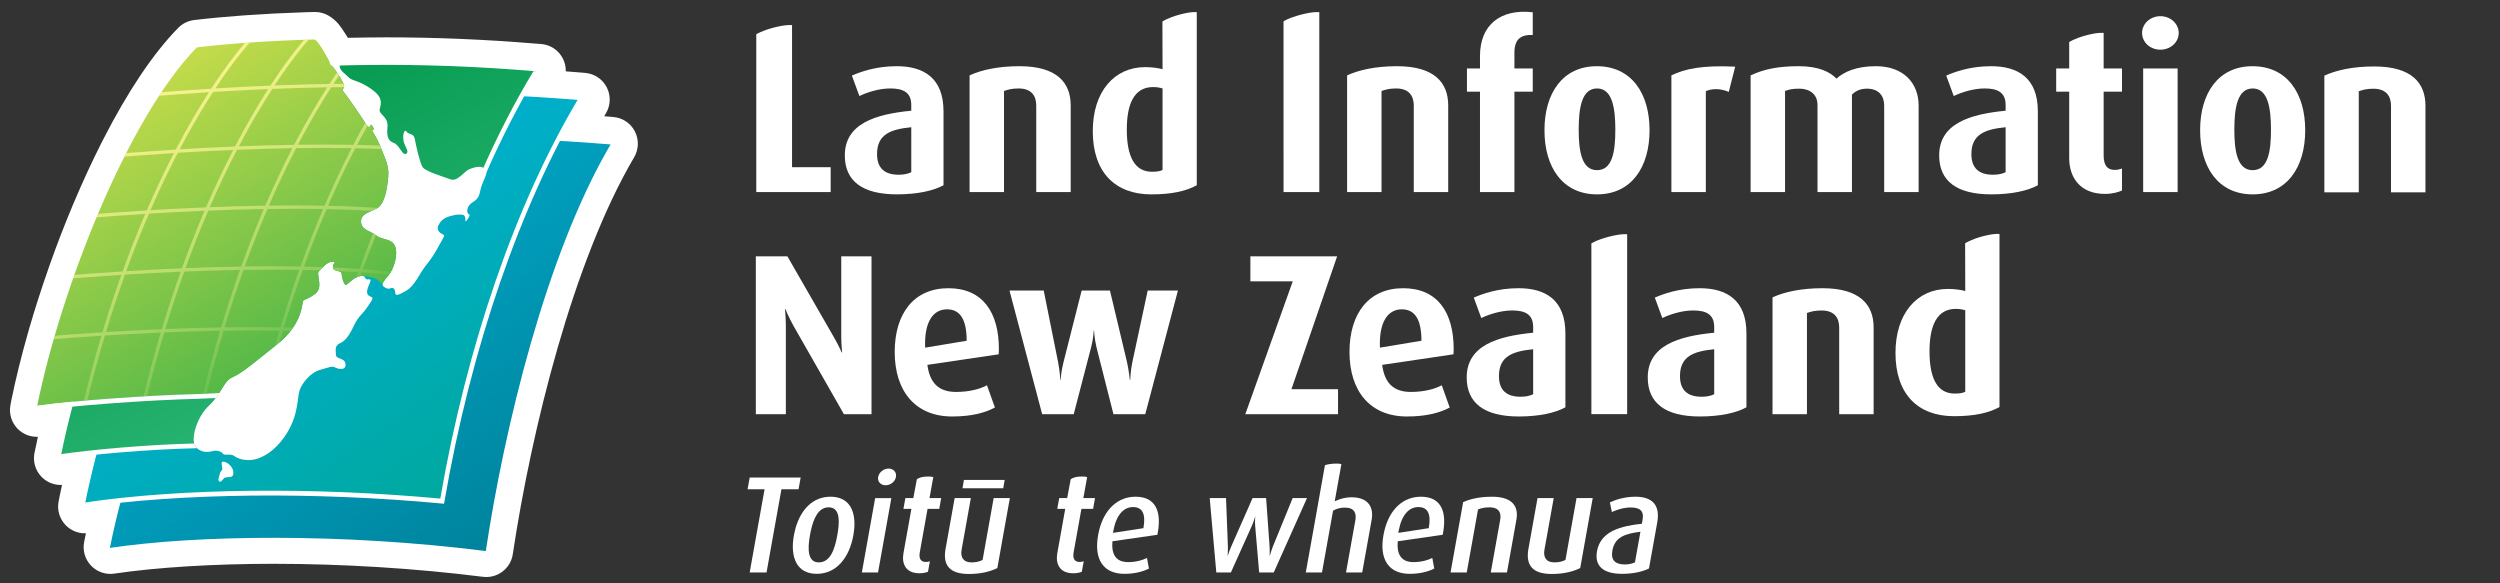 <?xml version="1.0" encoding="utf-8"?>
<!-- Generator: Adobe Illustrator 24.1.0, SVG Export Plug-In . SVG Version: 6.00 Build 0)  -->
<svg version="1.1" id="Layer_2" xmlns="http://www.w3.org/2000/svg" xmlns:xlink="http://www.w3.org/1999/xlink" x="0px" y="0px"
	 viewBox="0 0 300 70" style="enable-background:new 0 0 300 70;" xml:space="preserve">
<rect x="0" y="0" width="300" height="70" fill="#333333" stroke="none"/>
<style type="text/css">
	.st0{fill:#FFFFFF;}
	.st1{fill:url(#SVGID_1_);}
	.st2{fill:url(#SVGID_2_);}
	.st3{fill:url(#SVGID_3_);}
	.st4{fill:url(#SVGID_4_);}
	.st5{fill:url(#SVGID_5_);}
	.st6{opacity:0.4;fill:url(#SVGID_6_);enable-background:new    ;}
</style>
<g>
	<path class="st0" d="M76.183,15.764c-0.507-0.981-1.483-1.632-2.584-1.724c-0.362-0.031-0.728-0.06-1.096-0.089
		c0.071-0.121,0.142-0.242,0.213-0.361c0.564-0.949,0.601-2.123,0.097-3.106s-1.478-1.638-2.579-1.734l-0.188-0.017
		c-0.032-0.003-0.064-0.007-0.096-0.01l-0.097-0.008l-0.035-0.003l-0.17-0.015c-0.04-0.003-0.079-0.006-0.119-0.008
		c-0.54-0.044-1.086-0.087-1.636-0.128c0.013-0.532-0.105-1.067-0.358-1.556c-0.514-0.995-1.51-1.65-2.627-1.729l-0.603-0.042
		c-0.02-0.001-0.04-0.003-0.06-0.003c-5.956-0.498-11.957-0.75-17.839-0.75c-1.334,0-3.346,0.029-4.659,0.056
		c-0.138-0.218-0.221-0.352-0.221-0.352c-0.329-0.53-0.653-0.997-0.876-1.266c-0.343-0.415-0.734-0.75-1.197-1.027
		c-0.498-0.297-1.067-0.454-1.646-0.454c-0.026,0-0.052,0-0.079,0.001c-0.236,0.006-0.472,0.013-0.708,0.019
		c-0.004,0-0.008,0-0.012,0l-0.544,0.017c-0.005,0-0.01,0-0.015,0.001c-2.349,0.074-4.703,0.195-6.998,0.358l-0.071,0.005
		l-0.155,0.011c-2.191,0.158-4.188,0.346-5.935,0.557c-0.726,0.088-1.399,0.421-1.91,0.943c-2.992,3.061-6.025,7.575-9.014,13.42
		c-0.01,0.018-0.019,0.035-0.028,0.054c-0.068,0.133-0.136,0.268-0.204,0.402c-1.112,2.203-2.203,4.565-3.245,7.028
		c-0.01,0.023-0.021,0.047-0.031,0.07l-0.18,0.428c-0.945,2.26-1.85,4.603-2.689,6.967c-0.013,0.034-0.026,0.069-0.039,0.104
		L5.861,32.09l-0.055,0.158c-0.01,0.027-0.019,0.055-0.028,0.082c-0.81,2.315-1.554,4.627-2.21,6.876
		c-0.01,0.032-0.02,0.065-0.03,0.097l-0.083,0.29l-0.038,0.133c-0.011,0.04-0.022,0.079-0.032,0.119
		c-0.817,2.857-1.492,5.587-2.007,8.117l-0.006,0.031l-0.017,0.082c-0.003,0.013-0.005,0.025-0.007,0.037L1.312,48.3l-0.058,0.305
		c-0.194,1.021,0.118,2.073,0.838,2.823c0.61,0.636,1.449,0.988,2.317,0.988c0.047,0,0.094-0.001,0.141-0.003
		c-0.091,0.417-0.178,0.829-0.261,1.237c-0.006,0.025-0.012,0.05-0.017,0.076l-0.125,0.582c-0.221,1.029,0.076,2.102,0.796,2.871
		c0.612,0.653,1.462,1.016,2.343,1.016c0.051,0,0.104-0.001,0.155-0.003c-0.092,0.425-0.181,0.845-0.266,1.261
		c-0.01,0.044-0.021,0.09-0.029,0.136l-0.026,0.136l-0.008,0.035l-0.023,0.113c-0.008,0.041-0.015,0.081-0.022,0.122l-0.034,0.176
		c-0.199,1.023,0.111,2.079,0.83,2.832c0.61,0.639,1.451,0.993,2.321,0.993c0.042,0,0.084-0.001,0.127-0.003
		c-0.074,0.35-0.146,0.696-0.213,1.035c-0.204,1.025,0.103,2.084,0.822,2.841c0.611,0.642,1.454,0.998,2.326,0.998
		c0.156,0,0.313-0.011,0.469-0.035c5.134-0.758,11.929-1.176,19.133-1.176c8.294,0,16.977,0.54,25.109,1.561
		c0.136,0.017,0.27,0.025,0.404,0.025c1.567,0,2.933-1.146,3.172-2.735c2.232-14.863,7.23-35.183,14.566-47.637
		C76.657,17.917,76.689,16.745,76.183,15.764z"/>
	<g>
		
			<linearGradient id="SVGID_1_" gradientUnits="userSpaceOnUse" x1="32.374" y1="45.913" x2="60.573" y2="5.771" gradientTransform="matrix(1 0 0 -1 0 72)">
			<stop  offset="0" style="stop-color:#00ABCC"/>
			<stop  offset="1" style="stop-color:#00829B"/>
		</linearGradient>
		<path class="st1" d="M73.272,17.333c-14.627-1.23-28.342-0.926-38.255,0.275c-9.137,9.346-18.694,32.403-21.83,48.139
			c10.472-1.547,27.744-1.806,45.111,0.376C60.478,51.603,65.495,30.536,73.272,17.333z"/>
		
			<linearGradient id="SVGID_2_" gradientUnits="userSpaceOnUse" x1="28.815" y1="51.476" x2="56.24" y2="12.436" gradientTransform="matrix(1 0 0 -1 0 72)">
			<stop  offset="0" style="stop-color:#00B1DC"/>
			<stop  offset="1" style="stop-color:#00A89C"/>
		</linearGradient>
		<path class="st2" d="M69.622,12.016c-14.627-1.23-28.343-0.925-38.256,0.275c-9.137,9.346-18.052,32.563-21.188,48.3
			c10.472-1.549,26.113-2.021,42.883-0.451C55.894,43.689,61.363,25.906,69.622,12.016z"/>
		<path class="st0" d="M10.124,60.875l0.113-0.582c11.539-1.706,27.382-1.868,42.596-0.462c3.185-18.335,8.986-35.237,16.478-47.841
			l0.586,0.051c-7.493,12.603-13.402,29.784-16.565,48.149l-0.044,0.259l-0.253-0.024C37.787,58.996,21.687,59.166,10.124,60.875z"
			/>
		
			<linearGradient id="SVGID_3_" gradientUnits="userSpaceOnUse" x1="43.291" y1="26.179" x2="24.066" y2="62.519" gradientTransform="matrix(1 0 0 -1 0 72)">
			<stop  offset="0" style="stop-color:#29B473"/>
			<stop  offset="1" style="stop-color:#00974A"/>
		</linearGradient>
		<path class="st3" d="M48.521,33.084l1.503-4.087l7.121-8.144c0.302-0.068,0.607-0.095,0.868-0.041
			c1.838-4.217,4.081-8.588,6.31-12.255c-14.042-1.2-27.222-0.915-36.73,0.237c-8.702,8.9-17.315,31.011-20.302,45.998
			c4.528-0.668,10.095-1.126,16.319-1.287c-0.353-0.152-0.063-1.462-0.055-1.494c0.413-1.585,1.479-2.824,3.008-4.136
			c1.531-1.312,0.842-2.151,2.022-2.627c1.183-0.471,4.375-2.057,7.193-4.135c2.823-2.084,3.819-9.287,3.903-8.797
			c0.083,0.493,1.079,0.317,1.082,0.733c0,0.421,0.301,1.255,0.491,1.279c0.188,0.025,1.035-2.132,2.953-2.177
			c1.918-0.044,3.193,1.287,3.31,1.287c0.116,0,0.844-0.099,0.844-0.099L48.521,33.084z"/>
		<path class="st0" d="M57.882,21.68l-0.49-0.268l0.376-0.735c1.863-4.273,4.045-8.511,6.255-12.146l0.603,0.042
			c-2.196,3.614-4.501,8.089-6.361,12.355L57.882,21.68z"/>
		<g>
			<path class="st0" d="M39.624,7.54c-0.172,0.1,0.09,0.189,0.487,0.701c0.394,0.514,1.185,1.735,1.186,2.123
				c0.001,0.387-0.458,0.196,0.069,0.837c0.527,0.643,2.308,3.279,2.57,3.728c0.266,0.45,0.55,0.332,0.55,0.072
				c0-0.16,0.307,0.192,0.368,0.459c0.038,0.159-0.189,0.073-0.189,0.174c0,0.199,0.564,0.825,1.037,2.086
				c0.522,1.392,1.009,2.16,0.883,3.514c-0.126,1.355-0.382,3.292-1.426,3.811c-1.048,0.521-1.9,0.655-1.831,1.622
				c0.068,0.966,1.118,1.027,1.843,1.603c0.724,0.578,1.835,0.314,2.232,1.28c0.399,0.965-0.122,2.707-0.773,3.484
				c-0.653,0.778-0.914,1.1-0.586,1.357c0.332,0.257,0.591,0.318,0.856,0.19c0.261-0.129,0.524,0.125,0.525,0.512
				c0.001,0.386,0.199,0.453,1.31-0.199c1.111-0.653,1.565-2.073,2.479-3.172c0.915-1.098,1.749-2.792,2.014-3.246
				c0.123-0.216,0.085-0.278-0.256-0.449c-0.438-0.225-0.544-0.633-0.356-1.011c0.434-0.875,1.163-1.038,1.968-1.218
				c0.307-0.069,0.934-0.079,1.077,0.033c0.319,0.254,0.1,0.842,0.242,0.721c0.231-0.197,0.396-0.556,0.439-0.675
				c0.038-0.103-0.014-0.12-0.068-0.154c-0.134-0.082-0.332-0.305-0.101-0.858c0.324-0.774,1.176-0.522,1.435-1.878
				c0.254-1.354,1.04-2.132,0.644-2.645c-0.395-0.514-1.248-0.316-1.901-0.056c-0.656,0.261-1.437,1.553-2.291,1.238
				c-0.855-0.32-3.02-0.955-3.35-1.468c-0.33-0.515-0.794-2.574-0.93-3.349c-0.136-0.771-0.722-0.509-0.986-0.899
				c-0.264-0.384-0.459,0.261-0.391,0.971c0.07,0.71,0.794,1.413,0.334,1.673c-0.458,0.261-0.79-1.027-1.446-1.281
				c-0.656-0.257-0.92-0.641-0.795-1.933c0.126-1.289-1.12-1.475-0.926-2.187c0.196-0.71,0.387-1.417-1.125-2.443
				c-1.508-1.024-2.101-0.828-2.627-1.341c-0.525-0.513-0.986-0.77-1.054-1.285c-0.068-0.514,0.39-0.663-0.395-0.512
				C39.936,7.552,39.796,7.439,39.624,7.54z"/>
			<path class="st0" d="M44.056,36.883c0.355-0.521,0.598-0.854,0.651-1.083c0.051-0.234-0.656-0.153-0.659-0.746
				c-0.001-0.591,0.416-1.109,0.416-1.419c0-0.166-0.197-0.116-0.327-0.105c-0.13,0.012-0.266-0.057-0.304-0.175
				c-0.079-0.257-0.392-0.336-0.997-0.099c-0.6,0.236-1.173,0.959-1.356,0.933c-0.184-0.024-0.477-0.897-0.477-1.337
				c-0.002-0.436-1.096-0.246-1.052-0.767c0.029-0.331,0.111-0.429,0.178-0.533c0.033-0.051,0.102-0.122,0-0.151
				c-0.839-0.127-1.462,0.769-1.852,1.157c-0.393,0.387,0.582,1.875-0.435,2.679c-1.017,0.802-1.439,0.601-1.512,1.011
				c-0.077,0.414-0.228,2.809-2.972,4.989c-2.741,2.174-4.284,3.522-5.433,4.014c-1.148,0.498-1.353,2.043-2.841,3.416
				c-1.487,1.371-2.317,4.213-1.553,5.004c0.764,0.797,1.656,0.544,2.126,0.432c0.369-0.088,0.941,0.096,1.1,0.35
				c0.158,0.26,0.942-0.053,1.338,0.253c0.392,0.309,1.18,0.588,2.149,0.48c0.97-0.111,2.695-0.862,4.156-3.165
				c1.456-2.298,1.263-4.359,1.549-5.183c0.285-0.825,1.248-2.115,2.48-2.459c1.227-0.341,1.357-0.496,1.83-0.267
				c0.474,0.231,1.287,0.331,1.203-0.442c-0.08-0.773-1.155-0.51-1.157-1.129c-0.001-0.614-0.188-1.055,0.573-1.393
				c0.757-0.339,1.25-1.37,1.695-2.274C43.012,37.969,43.509,37.685,44.056,36.883z"/>
		</g>
		
			<linearGradient id="SVGID_4_" gradientUnits="userSpaceOnUse" x1="8.171" y1="68.275" x2="32.626" y2="26.271" gradientTransform="matrix(1 0 0 -1 0 72)">
			<stop  offset="0" style="stop-color:#E0E44A"/>
			<stop  offset="1" style="stop-color:#50B748"/>
		</linearGradient>
		<path class="st4" d="M47.402,29.547c-0.07-0.17-0.163-0.3-0.271-0.405c-0.09-0.079-0.19-0.149-0.297-0.213
			c-0.503-0.264-1.172-0.27-1.663-0.661c-0.726-0.576-1.774-0.637-1.843-1.603c-0.07-0.966,0.782-1.101,1.831-1.622
			c1.045-0.519,1.3-2.456,1.426-3.811c0.126-1.354-0.36-2.122-0.883-3.514c-0.473-1.26-1.037-1.887-1.037-2.086
			c0-0.101,0.227-0.015,0.189-0.174c-0.061-0.267-0.368-0.619-0.368-0.459c0,0.259-0.284,0.377-0.55-0.072
			c-0.262-0.449-2.043-3.084-2.57-3.728c-0.528-0.641-0.068-0.45-0.069-0.837c-0.001-0.388-0.793-1.608-1.186-2.123
			c-0.196-0.253-0.359-0.402-0.452-0.501l0,0c-0.083,0.003-0.06,0.001-0.001-0.001c-0.081-0.086-0.106-0.133-0.059-0.177
			c-0.259-0.667-1.133-2.085-1.481-2.506c-0.13-0.158-0.258-0.249-0.366-0.314c-4.972,0.121-10.239,0.475-14.13,0.946
			C15.389,14.106,7.362,34.435,4.465,48.694c4.213-0.612,13.2-1.269,19.336-1.414c0.059-0.001,0.407-0.017,0.762-0.034
			c0.383-0.018,0.776-0.036,0.838-0.038c0.001,0,0.377-0.017,0.898-0.04c0.543-0.854,0.892-1.599,1.626-1.917
			c1.15-0.492,2.693-1.841,5.433-4.014c2.744-2.18,2.895-4.575,2.972-4.989c0.074-0.411,0.496-0.209,1.512-1.011
			c1.016-0.804,0.042-2.292,0.435-2.679c0.39-0.387,1.013-1.284,1.852-1.157c0.102,0.03,0.033,0.1,0,0.151
			c-0.067,0.105-0.149,0.202-0.178,0.533c-0.045,0.521,1.05,0.332,1.052,0.767c0,0.44,0.293,1.314,0.477,1.337
			c0.183,0.026,0.756-0.698,1.356-0.933c0.082-0.032,0.158-0.057,0.229-0.078c0.001,0,0.001-0.001,0.002-0.001
			c0.094-0.034,0.204-0.052,0.32-0.06c0.005,0,0.01-0.001,0.014-0.001c0.671-0.04,1.611,0.29,1.806,0.402
			c0.18,0.104,0.391,0.319,0.696,0.655c-0.031-0.235,0.237-0.561,0.724-1.142C47.28,32.255,47.801,30.513,47.402,29.547z"/>
		<path class="st0" d="M23.303,53.219c-5.757,0.142-12.387,0.749-15.952,1.275l-0.125,0.582c3.623-0.534,10.57-1.166,16.421-1.293
			c-0.039-0.035-0.077-0.07-0.115-0.11C23.422,53.561,23.349,53.404,23.303,53.219z"/>
		<path class="st0" d="M26.299,47.17c-0.521,0.023-0.897,0.04-0.898,0.04c-0.062,0.001-0.455,0.02-0.838,0.038
			c-0.356,0.017-0.704,0.033-0.762,0.034c-6.135,0.145-15.122,0.803-19.336,1.414c-0.008,0.037-0.015,0.074-0.023,0.111
			l-0.035,0.187l-0.058,0.305c4.152-0.612,13.297-1.298,19.464-1.444c0.06-0.001,0.413-0.018,0.776-0.035
			c0.12-0.006,0.643-0.029,1.305-0.059c0.094-0.126,0.183-0.251,0.265-0.375h0.001c0.074-0.077,0.142-0.15,0.203-0.22
			C26.341,47.168,26.32,47.169,26.299,47.17z"/>
		<path class="st0" d="M26.95,55.427c-0.552-0.147-0.309,0.324-0.275,0.71c0.033,0.384-0.197,0.348-0.288,0.684
			c-0.09,0.335-0.236,0.697-0.134,0.877c0.101,0.183,0.222,0.163,0.475-0.137c0.252-0.304,0.277-0.274,0.708-0.304
			c0.431-0.025,0.601-0.124,0.566-0.638C27.966,56.111,27.439,55.553,26.95,55.427z"/>
		
			<linearGradient id="SVGID_5_" gradientUnits="userSpaceOnUse" x1="16.602" y1="59.905" x2="33.202" y2="29.332" gradientTransform="matrix(1 0 0 -1 0 72)">
			<stop  offset="0" style="stop-color:#FFF698;stop-opacity:0.9"/>
			<stop  offset="1" style="stop-color:#FFF7A2;stop-opacity:0.1"/>
		</linearGradient>
		<path class="st5" d="M10.061,48.082c0.14-0.013,0.281-0.024,0.423-0.037c0.669-2.734,1.375-5.331,2.11-7.785
			c1.929-0.12,4.208-0.246,6.695-0.352c-0.721,2.415-1.413,4.969-2.069,7.654c0.14-0.008,0.28-0.016,0.42-0.024
			c0.658-2.684,1.352-5.235,2.074-7.648c2.119-0.087,4.38-0.158,6.698-0.198c-0.711,2.388-1.394,4.912-2.041,7.563
			c0.063-0.003,0.128-0.006,0.193-0.009c0.076-0.003,0.152-0.007,0.225-0.01c0.648-2.647,1.332-5.167,2.044-7.55
			c2.209-0.035,4.465-0.04,6.695-0.005c-0.181,0.607-0.359,1.225-0.537,1.849c0.12-0.096,0.24-0.192,0.366-0.291
			c0.064-0.051,0.12-0.102,0.181-0.154c0.135-0.468,0.27-0.938,0.407-1.396c0.312,0.006,0.622,0.015,0.933,0.022
			c0.103-0.133,0.198-0.264,0.286-0.394c-0.366-0.01-0.731-0.019-1.1-0.027c0.735-2.438,1.496-4.738,2.271-6.903
			c0.689,0.013,1.373,0.032,2.053,0.054c0.106-0.115,0.227-0.252,0.361-0.389c-0.752-0.026-1.508-0.048-2.271-0.063
			c0.896-2.477,1.809-4.776,2.72-6.901c1.838,0.038,3.65,0.107,5.401,0.211c0.177-0.078,0.361-0.159,0.555-0.256
			c0.057-0.028,0.111-0.063,0.163-0.099c-1.918-0.126-3.916-0.209-5.948-0.252c1.107-2.556,2.21-4.856,3.273-6.908
			c1.05,0.021,2.091,0.053,3.118,0.094c-0.021-0.054-0.041-0.102-0.062-0.158c-0.033-0.088-0.067-0.166-0.101-0.249
			c-0.908-0.035-1.823-0.065-2.748-0.084c0.418-0.797,0.827-1.551,1.23-2.271c-0.048-0.047-0.097-0.104-0.146-0.187
			c-0.024-0.04-0.063-0.104-0.11-0.177c-0.464,0.826-0.938,1.699-1.421,2.627c-2.214-0.04-4.456-0.04-6.657-0.008
			c1.442-2.752,2.805-5.045,4.003-6.899c0.508-0.008,1.023-0.008,1.535-0.012c0.007-0.028,0.012-0.058,0.012-0.095
			c0-0.074-0.035-0.183-0.084-0.306c-0.4,0.003-0.803,0.002-1.2,0.008c0.229-0.351,0.45-0.679,0.666-0.997
			c-0.079-0.126-0.159-0.248-0.238-0.364c-0.291,0.426-0.594,0.881-0.911,1.367c-2.271,0.035-4.493,0.101-6.586,0.183
			c2.157-3.28,3.712-5.065,4.101-5.495c-0.183,0.006-0.366,0.011-0.55,0.017c-0.643,0.744-2.117,2.544-4.043,5.498
			c-2.429,0.099-4.672,0.218-6.604,0.336c2.285-3.467,3.886-5.246,4.126-5.506c-0.191,0.013-0.383,0.026-0.573,0.04
			c-0.617,0.709-2.098,2.506-4.052,5.497c-2.976,0.185-5.133,0.358-5.977,0.428c-0.095,0.142-0.19,0.282-0.285,0.427
			c0.413-0.036,2.659-0.227,5.991-0.436c-1.197,1.859-2.555,4.148-3.99,6.889c-2.987,0.186-5.139,0.36-5.947,0.427
			c-0.072,0.14-0.142,0.28-0.213,0.421c0.485-0.042,2.697-0.229,5.943-0.433c-1.06,2.047-2.158,4.339-3.261,6.884
			c-2.837,0.176-4.933,0.342-5.85,0.418c-0.058,0.139-0.117,0.278-0.175,0.418c0.753-0.064,2.878-0.236,5.848-0.423
			c-0.913,2.128-1.827,4.429-2.724,6.908c-2.954,0.186-5.059,0.357-5.788,0.419c-0.049,0.138-0.097,0.277-0.145,0.415
			c0.466-0.04,2.615-0.222,5.784-0.423c-0.775,2.164-1.535,4.462-2.27,6.896c-2.946,0.186-5.03,0.357-5.729,0.416
			c-0.04,0.138-0.079,0.275-0.119,0.413c0.471-0.041,2.595-0.22,5.724-0.419C11.432,42.746,10.728,45.346,10.061,48.082z
			 M26.533,39.29c-2.316,0.039-4.576,0.109-6.696,0.195c0.737-2.437,1.5-4.735,2.277-6.899c2.115-0.086,4.371-0.157,6.683-0.197
			C28.024,34.554,27.266,36.855,26.533,39.29z M31.654,25.082c-0.909,2.127-1.819,4.428-2.712,6.904
			c-2.31,0.038-4.564,0.108-6.682,0.193c0.9-2.481,1.817-4.781,2.732-6.907C27.106,25.188,29.353,25.119,31.654,25.082z
			 M25.169,24.864c1.109-2.552,2.213-4.847,3.276-6.891c2.105-0.085,4.344-0.154,6.638-0.192c-1.059,2.053-2.155,4.35-3.255,6.898
			C29.53,24.714,27.284,24.78,25.169,24.864z M33.649,39.283c-2.229-0.038-4.485-0.033-6.695,0.001
			c0.735-2.437,1.496-4.737,2.271-6.901c2.208-0.034,4.461-0.04,6.689-0.003C35.141,34.545,34.382,36.847,33.649,39.283z
			 M36.058,31.981c-2.226-0.038-4.478-0.035-6.686-0.001c0.897-2.479,1.811-4.779,2.723-6.904c2.206-0.032,4.455-0.034,6.675,0.006
			C37.859,27.207,36.95,29.506,36.058,31.981z M42.199,17.776c-1.06,2.056-2.157,4.355-3.259,6.907
			c-2.219-0.042-4.466-0.041-6.673-0.011c1.107-2.552,2.208-4.849,3.27-6.898C37.738,17.741,39.981,17.737,42.199,17.776z
			 M32.675,10.668c2.091-0.084,4.316-0.152,6.594-0.19c-1.196,1.868-2.55,4.161-3.977,6.898c-2.289,0.036-4.526,0.104-6.632,0.186
			C30.109,14.806,31.477,12.515,32.675,10.668z M25.575,11.029c1.921-0.118,4.169-0.24,6.611-0.342
			c-1.197,1.862-2.554,4.153-3.987,6.893c-2.448,0.1-4.705,0.221-6.643,0.339C23.007,15.164,24.377,12.874,25.575,11.029z
			 M21.338,18.335c1.929-0.119,4.19-0.242,6.648-0.344c-1.06,2.05-2.158,4.343-3.261,6.89c-2.455,0.1-4.719,0.221-6.666,0.339
			C19.17,22.671,20.274,20.379,21.338,18.335z M17.881,25.633c1.938-0.119,4.204-0.242,6.668-0.343
			c-0.912,2.128-1.825,4.428-2.72,6.907c-2.473,0.103-4.746,0.227-6.683,0.346C16.047,30.06,16.965,27.759,17.881,25.633z
			 M14.997,32.954c1.93-0.12,4.204-0.245,6.684-0.35c-0.774,2.164-1.535,4.464-2.269,6.898c-2.481,0.104-4.758,0.228-6.695,0.348
			C13.456,37.415,14.219,35.117,14.997,32.954z"/>
		
			<linearGradient id="SVGID_6_" gradientUnits="userSpaceOnUse" x1="42.116" y1="42.556" x2="44.638" y2="37.911" gradientTransform="matrix(1 0 0 -1 0 72)">
			<stop  offset="0" style="stop-color:#FFF698;stop-opacity:0.9"/>
			<stop  offset="1" style="stop-color:#FFF7A2;stop-opacity:0.1"/>
		</linearGradient>
		<path class="st6" d="M43.554,32.303c0.514-1.421,1.034-2.775,1.555-4.079c-0.11-0.081-0.226-0.153-0.344-0.218
			c-0.546,1.362-1.089,2.779-1.626,4.267c-1.038-0.072-2.105-0.131-3.187-0.177c-0.017,0.281,0.305,0.352,0.598,0.43
			c0.828,0.039,1.647,0.083,2.448,0.138c-0.073,0.203-0.145,0.414-0.217,0.619c0.019-0.008,0.037-0.019,0.055-0.027
			c0.162-0.063,0.302-0.102,0.423-0.123c0.051-0.145,0.103-0.295,0.154-0.439c1.118,0.081,2.2,0.182,3.242,0.299
			c0.088-0.109,0.172-0.236,0.252-0.375C45.831,32.495,44.713,32.389,43.554,32.303z"/>
	</g>
</g>
<g>
	<path class="st0" d="M104.581,49.702V30.757h-3.63v9.638c0,0.993,0.106,1.902,0.106,1.902h-0.054c0,0-0.37-0.856-0.927-1.819
		l-5.59-9.721H90.7v18.944h3.602V39.156c0-1.046-0.106-2.065-0.106-2.065h0.051c0,0,0.399,0.99,0.956,1.982l6.066,10.629
		C101.269,49.702,104.581,49.702,104.581,49.702z"/>
	<path class="st0" d="M116,40.891l-4.981,0.826c-0.131-3.085,0.955-4.598,2.624-4.598C115.179,37.119,116,38.275,116,40.891
		 M119.868,41.909c0-4.46-1.96-7.323-6.065-7.323c-4.107,0-6.438,3.001-6.438,7.654c0,4.737,2.515,7.737,6.888,7.737
		c2.409,0,3.999-0.468,5.139-1.075l-0.956-2.67c-0.767,0.415-2.038,0.799-3.707,0.799c-2.093,0-3.153-1.074-3.443-3.249l8.556-1.267
		C119.841,42.322,119.868,42.103,119.868,41.909"/>
	<path class="st0" d="M141.353,34.861h-3.628l-1.829,8.535c-0.237,1.075-0.264,2.177-0.264,2.177h-0.054
		c0,0-0.106-1.102-0.344-2.148l-2.041-8.564h-3.393l-2.171,8.564c-0.32,1.239-0.344,2.148-0.344,2.148h-0.054
		c0,0-0.027-0.937-0.266-2.148l-1.721-8.564h-4.107l3.922,14.842h3.787l2.091-8.04c0.266-0.991,0.319-2.039,0.319-2.039h0.027
		c0,0,0.054,1.047,0.291,2.039l2.04,8.04h3.817L141.353,34.861z"/>
	<polygon class="st0" points="160.564,49.702 160.564,46.701 154.974,46.701 160.457,30.757 150.046,30.757 150.046,33.759 
		155.131,33.759 149.437,49.702 	"/>
	<path class="st0" d="M170.574,40.891l-4.981,0.826c-0.131-3.085,0.955-4.598,2.624-4.598
		C169.753,37.119,170.574,38.275,170.574,40.891 M174.442,41.909c0-4.46-1.961-7.323-6.065-7.323c-4.107,0-6.438,3.001-6.438,7.654
		c0,4.737,2.515,7.737,6.888,7.737c2.409,0,3.998-0.468,5.138-1.075l-0.953-2.67c-0.769,0.415-2.041,0.799-3.709,0.799
		c-2.091,0-3.153-1.074-3.443-3.249l8.555-1.267C174.415,42.322,174.442,42.103,174.442,41.909"/>
	<path class="st0" d="M183.979,47.307c-0.371,0.193-0.901,0.302-1.51,0.302c-1.642,0-2.595-0.743-2.595-2.479
		c0-2.367,1.614-2.974,4.105-3.222V47.307z M187.848,48.877V40.01c0-4.02-2.385-5.425-5.617-5.425c-2.517,0-4.371,0.689-5.378,1.129
		l0.901,2.449c0.928-0.439,2.331-0.908,3.709-0.908c1.51,0,2.516,0.44,2.516,1.983v0.688c-4.29,0.413-7.974,1.542-7.974,5.37
		c0,3.083,2.121,4.681,6.254,4.681C184.722,49.978,186.656,49.537,187.848,48.877"/>
	<path class="st0" d="M205.705,47.307c-0.37,0.193-0.901,0.302-1.51,0.302c-1.643,0-2.597-0.743-2.597-2.479
		c0-2.367,1.615-2.974,4.107-3.222V47.307z M209.573,48.877V40.01c0-4.02-2.384-5.425-5.619-5.425c-2.515,0-4.371,0.689-5.376,1.129
		l0.9,2.449c0.928-0.439,2.331-0.908,3.71-0.908c1.508,0,2.516,0.44,2.516,1.983v0.688c-4.292,0.413-7.974,1.542-7.974,5.37
		c0,3.083,2.121,4.681,6.253,4.681C206.447,49.978,208.38,49.537,209.573,48.877"/>
	<path class="st0" d="M224.835,49.702V39.294c0-2.699-1.615-4.708-6.146-4.708c-2.543,0-4.558,0.441-5.987,1.1v14.016h4.133V37.559
		c0.476-0.165,0.927-0.302,1.748-0.302c1.669,0,2.12,1.018,2.12,2.064v10.38L224.835,49.702L224.835,49.702z"/>
	<path class="st0" d="M109.353,20.666c-0.371,0.191-0.901,0.302-1.512,0.302c-1.641,0-2.595-0.743-2.595-2.478
		c0-2.368,1.616-2.975,4.107-3.222L109.353,20.666L109.353,20.666z M113.222,22.23v-8.862c0-4.02-2.385-5.424-5.619-5.424
		c-2.515,0-4.371,0.687-5.377,1.129l0.901,2.45c0.926-0.441,2.329-0.909,3.708-0.909c1.51,0,2.517,0.441,2.517,1.982v0.69
		c-4.291,0.411-7.974,1.542-7.974,5.367c0,3.083,2.12,4.669,6.253,4.669C110.095,23.323,112.029,22.886,113.222,22.23"/>
	<path class="st0" d="M128.484,23.049V12.652c0-2.698-1.615-4.708-6.147-4.708c-2.544,0-4.557,0.441-5.987,1.101v14.004h4.131
		V10.918c0.477-0.165,0.93-0.303,1.749-0.303c1.669,0,2.12,1.02,2.12,2.065v10.37H128.484z"/>
	<path class="st0" d="M173.785,23.049V12.652c0-2.698-1.616-4.708-6.145-4.708c-2.544,0-4.557,0.441-5.987,1.101v14.004h4.131
		V10.918c0.478-0.165,0.928-0.303,1.749-0.303c1.669,0,2.12,1.02,2.12,2.065v10.37H173.785z"/>
	<path class="st0" d="M183.931,11V8.219h-2.201V6.346c0-1.707,0.821-2.202,2.201-2.148V1.472c-3.87-0.441-6.332,1.515-6.332,5.232
		v1.515h-1.565V11h1.565v12.049h4.131V11H183.931z"/>
	<path class="st0" d="M193.84,15.572c0,2.672-0.37,4.847-2.198,4.847c-1.802,0-2.199-2.176-2.199-4.847
		c0-2.643,0.371-4.957,2.199-4.957C193.47,10.614,193.84,12.928,193.84,15.572 M197.946,15.627c0-4.433-2.172-7.682-6.332-7.682
		c-4.107,0-6.278,3.249-6.278,7.682c0,4.434,2.171,7.697,6.306,7.697C195.774,23.324,197.946,20.062,197.946,15.627"/>
	<path class="st0" d="M208.223,8c-3.842-0.193-6.068,0.247-7.656,1.045v14.004h4.132V10.945c0.688-0.33,1.749-0.358,2.755,0.083
		L208.223,8z"/>
	<path class="st0" d="M230.235,23.049V12.652c0-2.616-1.749-4.708-5.141-4.708c-2.359,0-3.815,0.687-4.716,1.487
		c-0.819-0.826-2.171-1.487-4.529-1.487c-2.49,0-4.186,0.358-5.775,1.101v14.004h4.132V10.918c0.504-0.193,0.929-0.276,1.668-0.276
		c1.43,0,2.226,0.77,2.226,1.955v10.452h4.134V11.357c0.477-0.496,1.087-0.717,1.802-0.717c1.428,0,2.066,0.881,2.066,2.01v10.397
		h4.133V23.049z"/>
	<path class="st0" d="M240.674,20.666c-0.37,0.191-0.901,0.302-1.51,0.302c-1.643,0-2.597-0.743-2.597-2.478
		c0-2.368,1.616-2.975,4.107-3.222L240.674,20.666L240.674,20.666z M244.542,22.23v-8.862c0-4.02-2.384-5.424-5.616-5.424
		c-2.518,0-4.372,0.687-5.378,1.129l0.9,2.45c0.929-0.441,2.333-0.909,3.709-0.909c1.51,0,2.518,0.441,2.518,1.982v0.69
		c-4.292,0.411-7.974,1.542-7.974,5.367c0,3.083,2.119,4.669,6.251,4.669C241.415,23.323,243.349,22.886,244.542,22.23"/>
	<path class="st0" d="M254.638,22.858v-2.633c-0.345,0.111-0.53,0.164-0.876,0.164c-0.926,0-1.324-0.604-1.324-1.733v-7.655h2.2
		V8.219h-2.2V3.95c0,0-0.609-0.108-2.086,0.287c-1.478,0.397-2.048,0.814-2.048,0.814v3.168h-1.562v2.782h1.562v7.986
		c0,2.286,1.299,4.281,4.293,4.281C253.553,23.267,254.293,23.022,254.638,22.858"/>
	<path class="st0" d="M261.445,3.951c0-1.101-0.98-2.01-2.198-2.01c-1.218,0-2.197,0.909-2.197,2.01
		c0,1.129,0.979,2.011,2.197,2.011C260.465,5.962,261.445,5.08,261.445,3.951 M261.313,8.219h-4.133v14.83h4.133V8.219z"/>
	<path class="st0" d="M272.518,15.572c0,2.672-0.373,4.847-2.201,4.847c-1.799,0-2.197-2.176-2.197-4.847
		c0-2.643,0.371-4.957,2.197-4.957C272.145,10.614,272.518,12.928,272.518,15.572 M276.626,15.627c0-4.433-2.174-7.682-6.332-7.682
		c-4.106,0-6.279,3.249-6.279,7.682c0,4.434,2.173,7.697,6.303,7.697C274.451,23.324,276.626,20.062,276.626,15.627"/>
	<path class="st0" d="M291.054,23.082V12.684c0-2.697-1.616-4.709-6.145-4.709c-2.544,0-4.558,0.441-5.987,1.103v14.003h4.131
		V10.949c0.476-0.165,0.927-0.302,1.749-0.302c1.67,0,2.12,1.018,2.12,2.065v10.37L291.054,23.082L291.054,23.082z"/>
	<path class="st0" d="M196.253,59.606c-1.354,0-2.461,0.397-3.067,0.678l0.237,1.159c0.572-0.265,1.42-0.546,2.248-0.546
		c1.004,0,1.648,0.314,1.44,1.474l-0.088,0.48c-1.258,0.126-2.471,0.366-3.409,0.81l-0.041,0.019
		c-1.002,0.493-1.716,1.258-1.933,2.464c-0.308,1.722,0.677,2.716,3.017,2.716c1.341,0,2.47-0.265,3.222-0.645l0.816-4.555l0,0
		l0.175-0.975C199.283,60.385,198.019,59.606,196.253,59.606z M196.194,67.487c-0.313,0.148-0.76,0.248-1.207,0.248
		c-1.131,0-1.712-0.496-1.505-1.654c0.292-1.623,1.498-2.037,3.37-2.269L196.194,67.487z"/>
	<path class="st0" d="M190.431,63.661l0.696-3.89h-1.943l-0.698,3.89l-0.629,3.527c-0.372,0.199-0.787,0.298-1.346,0.298
		c-1.002,0-1.33-0.661-1.18-1.506l0.417-2.319l0.696-3.89h-1.942l-0.697,3.89l-0.394,2.202c-0.353,1.97,0.495,3.014,2.79,3.014
		c1.497,0,2.636-0.313,3.424-0.712L190.431,63.661z"/>
	<path class="st0" d="M181.972,62.339c0.259-1.441-0.356-2.732-2.917-2.732c-1.45,0-2.593,0.248-3.477,0.646l-0.611,3.409
		l-0.901,5.033h1.943l0.903-5.033l0.452-2.532c0.393-0.148,0.744-0.248,1.382-0.248c1.225,0,1.409,0.762,1.279,1.49l-0.231,1.29
		l-0.902,5.033h1.945l0.9-5.033L181.972,62.339z"/>
	<path class="st0" d="M171.451,63.381l-1.813,0.28l-1.839,0.283c0.014-0.097,0.048-0.283,0.048-0.283
		c0.372-1.937,1.273-2.813,2.353-2.813C171.285,60.848,171.773,61.593,171.451,63.381 M170.503,59.606
		c-2.1,0-3.741,1.478-4.371,4.054c-0.044,0.179-0.082,0.361-0.116,0.548c-0.541,3.014,0.712,4.652,3.147,4.652
		c1.305,0,2.285-0.297,2.948-0.63l-0.234-1.273c-0.505,0.247-1.267,0.496-2.255,0.496c-1.402,0-2.033-0.827-1.893-2.5l5.394-0.778
		l0.048-0.263c0.015-0.085,0.029-0.17,0.041-0.251C173.608,61.067,172.696,59.606,170.503,59.606"/>
	<path class="st0" d="M155.101,63.661l1.738-3.89h-1.721l-1.588,3.89l-0.767,1.872c-0.23,0.579-0.388,1.193-0.388,1.193
		c-0.032,0,0.013-0.614-0.028-1.177l-0.135-1.888l-0.279-3.89h-1.624l-1.716,3.89l-0.833,1.888
		c-0.297,0.678-0.432,1.177-0.432,1.177c-0.033,0,0.04-0.498,0.019-1.177l-0.073-1.888l-0.151-3.89h-1.958l0.344,3.89l0.448,5.033
		h1.75l2.263-5.033l0.253-0.562c0.262-0.578,0.395-1.142,0.395-1.142c0.032,0-0.054,0.564,0.003,1.142l0.046,0.562l0.433,5.033
		h1.751L155.101,63.661z"/>
	<path class="st0" d="M137.21,63.381l-1.813,0.28l-1.84,0.283c0.016-0.097,0.049-0.283,0.049-0.283
		c0.37-1.937,1.274-2.813,2.353-2.813C137.043,60.848,137.531,61.593,137.21,63.381 M136.261,59.606
		c-2.101,0-3.742,1.478-4.372,4.054c-0.042,0.179-0.082,0.361-0.115,0.548c-0.539,3.014,0.712,4.652,3.15,4.652
		c1.305,0,2.283-0.297,2.948-0.63l-0.234-1.273c-0.507,0.247-1.269,0.496-2.254,0.496c-1.402,0-2.036-0.827-1.895-2.5l5.396-0.778
		l0.047-0.263c0.017-0.085,0.031-0.17,0.043-0.251C139.368,61.067,138.454,59.606,136.261,59.606"/>
	<path class="st0" d="M120.486,63.661l0.697-3.89h-1.943l-0.696,3.89l-0.631,3.527c-0.369,0.199-0.785,0.298-1.343,0.298
		c-1.004,0-1.332-0.661-1.18-1.506l0.415-2.319l0.696-3.89h-1.943l-0.695,3.89l-0.396,2.202c-0.353,1.97,0.497,3.014,2.791,3.014
		c1.495,0,2.636-0.313,3.424-0.712L120.486,63.661z"/>
	<path class="st0" d="M107.513,57.239c0.1-0.562-0.282-1.01-0.887-1.01c-0.589,0-1.148,0.447-1.248,1.01
		c-0.098,0.547,0.302,0.993,0.89,0.993C106.872,58.232,107.414,57.787,107.513,57.239"/>
	<path class="st0" d="M89.709,68.878"/>
	<polygon class="st0" points="106.963,59.772 105.021,59.772 104.323,63.661 103.423,68.695 105.365,68.695 106.268,63.661 	"/>
	<path class="st0" d="M99.663,59.606c-2.114,0-3.536,1.524-4.177,3.7l-0.088,0.352c-0.053,0.218-0.111,0.464-0.131,0.583
		c-0.472,2.631,0.335,4.619,2.739,4.619c2.406,0,3.924-1.987,4.396-4.619c0.034-0.197,0.063-0.392,0.085-0.581
		C102.752,61.295,101.906,59.606,99.663,59.606z M100.568,63.661c-0.026,0.186-0.057,0.375-0.091,0.564
		c-0.301,1.687-0.839,3.261-2.224,3.261c-1.337,0-1.359-1.574-1.058-3.261c0.024-0.127,0.071-0.361,0.111-0.559
		c0.329-1.485,0.913-2.785,2.13-2.785C100.667,60.881,100.774,62.175,100.568,63.661z"/>
	<polygon class="st0" points="89.963,57.306 89.71,58.712 91.75,58.712 90.862,63.661 89.962,68.695 91.984,68.695 92.885,63.661 
		93.773,58.712 95.826,58.712 96.078,57.306 	"/>
	<polygon class="st0" points="115.498,58.595 115.672,57.59 120.559,57.59 120.388,58.595 	"/>
	<path class="st0" d="M158.315,23.048V1.463c0,0-0.632-0.109-2.166,0.288c-1.535,0.396-2.126,0.813-2.126,0.813l0.002,20.485
		L158.315,23.048L158.315,23.048z"/>
	<path class="st0" d="M99.68,23.048v-2.987h-4.635V3.017c0,0-0.633-0.108-2.167,0.287c-1.51,0.391-2.104,0.799-2.122,0.811h-0.003
		v0.002v18.929h8.928V23.048z"/>
	<path class="st0" d="M130.46,57.24l-0.015,0.003c-0.042-0.013-0.319-0.091-0.965-0.046c-0.705,0.051-0.996,0.318-0.996,0.318
		l-0.423,2.255h-0.955l-0.233,1.292h0.956l-0.465,2.598l-0.487,2.716c-0.223,1.242,0.236,2.417,1.925,2.417
		c0.462,0,0.829-0.1,1.018-0.181l0.227-1.259c-0.169,0.049-0.302,0.083-0.477,0.083c-0.669,0-0.857-0.465-0.733-1.159l0.468-2.617
		l0.466-2.598h1.401l0.231-1.292h-1.401L130.46,57.24z"/>
	<path class="st0" d="M111.998,57.24l-0.015,0.003c-0.042-0.013-0.32-0.091-0.966-0.046c-0.704,0.051-0.996,0.318-0.996,0.318
		l-0.422,2.255h-0.955l-0.232,1.292h0.956l-0.465,2.598l-0.487,2.716c-0.223,1.242,0.236,2.417,1.925,2.417
		c0.462,0,0.829-0.1,1.018-0.181l0.227-1.259c-0.168,0.049-0.302,0.083-0.478,0.083c-0.669,0-0.857-0.465-0.732-1.159l0.468-2.617
		l0.466-2.598h1.401l0.23-1.292h-1.401L111.998,57.24z"/>
	<path class="st0" d="M162.164,59.673c-0.653,0-1.285,0.15-1.998,0.481l0.799-4.455l-0.006,0.001l0.002-0.008
		c0,0-0.27-0.099-0.974-0.048c-0.705,0.05-0.995,0.185-0.995,0.185l-1.394,7.833l-0.904,5.034h1.946l0.9-5.034l0.428-2.382
		c0.476-0.266,0.908-0.366,1.433-0.366c1.161,0,1.385,0.712,1.246,1.508l-0.224,1.241l-0.901,5.034h1.942l0.904-5.034l0.231-1.29
		C164.843,60.997,164.33,59.673,162.164,59.673"/>
	<path class="st0" d="M139.506,20.39c-0.292,0.165-0.716,0.22-1.271,0.22c-2.094,0-3.019-1.845-3.019-5.067
		c0-3.056,0.872-5.094,3.151-5.094c0.423,0,0.793,0.057,1.139,0.165L139.506,20.39L139.506,20.39z M143.613,22.23V1.463
		c0,0-0.601-0.109-2.059,0.288c-1.458,0.396-2.063,0.832-2.063,0.832l0.015,5.72c-0.53-0.138-1.245-0.247-2.093-0.247
		c-3.681,0-6.28,2.919-6.28,7.682c0,4.956,2.704,7.587,7.021,7.587C140.619,23.324,142.315,22.94,143.613,22.23"/>
	<path class="st0" d="M235.831,47.007c-0.292,0.166-0.717,0.221-1.271,0.221c-2.094,0-3.019-1.845-3.019-5.067
		c0-3.056,0.872-5.095,3.152-5.095c0.422,0,0.793,0.057,1.139,0.165L235.831,47.007L235.831,47.007z M239.938,48.847V28.08
		c0,0-0.601-0.108-2.06,0.288s-2.062,0.832-2.062,0.832l0.015,5.72c-0.53-0.139-1.246-0.248-2.094-0.248
		c-3.681,0-6.279,2.92-6.279,7.683c0,4.956,2.704,7.587,7.021,7.587C236.943,49.941,238.639,49.558,239.938,48.847"/>
	<path class="st0" d="M195.258,49.7V28.113c0,0-0.631-0.108-2.167,0.288c-1.535,0.396-2.126,0.813-2.126,0.813l0.002,20.485H195.258
		z"/>
</g>
</svg>
